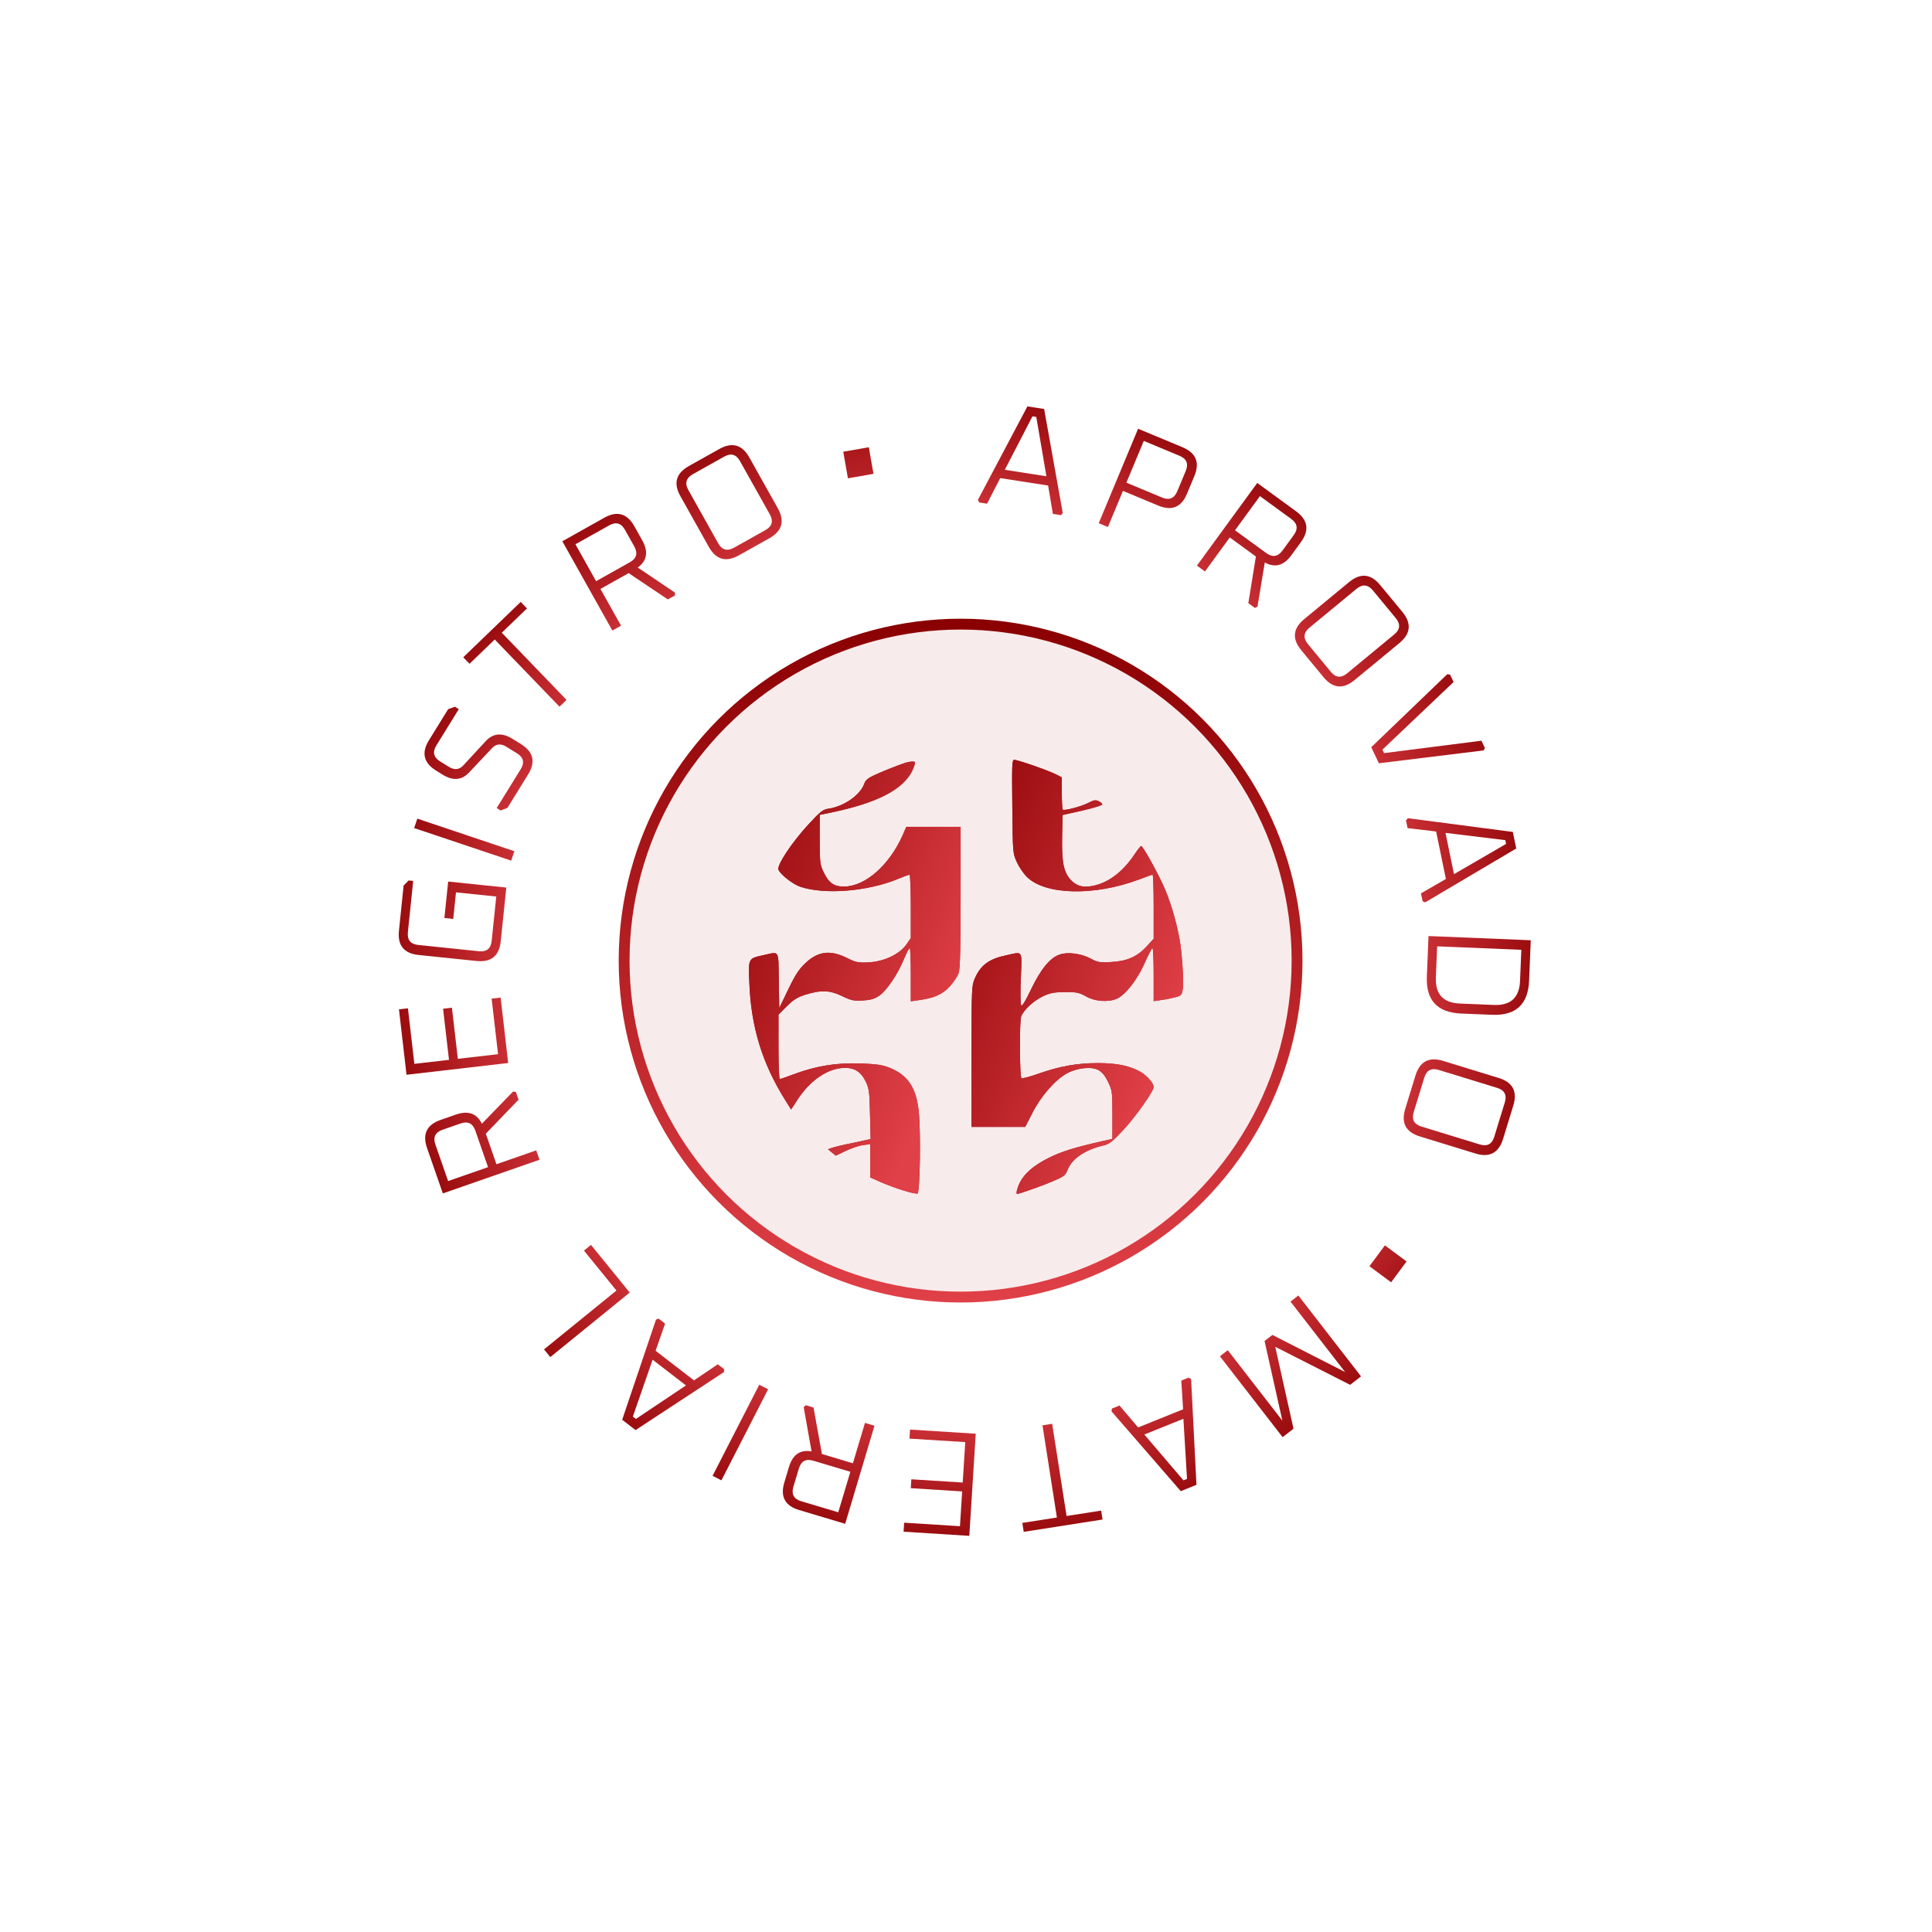 <svg width="178" height="178" viewBox="0 0 178 178" fill="none" xmlns="http://www.w3.org/2000/svg">
<g filter="url(#filter0_b_220_1070)">
<circle cx="88.741" cy="88.741" r="31.173" transform="rotate(43.401 88.741 88.741)" fill="#F5E3E3" fill-opacity="0.7"/>
</g>
<path d="M119.62 119.357L125.396 126.81L124.391 127.588L117.492 124.084L119.174 131.631L118.17 132.41L112.394 124.957L113.118 124.396L118.148 130.887L116.507 123.55L117.231 122.989L123.927 126.409L118.896 119.918L119.62 119.357Z" fill="url(#paint0_linear_220_1070)"/>
<path d="M109.741 127.069L110.232 136.801L108.788 137.384L102.403 130.028L102.448 129.774L103.145 129.493L104.858 131.513L109.002 129.842L108.835 127.198L109.519 126.922L109.741 127.069ZM109.03 130.715L105.431 132.166L109.034 136.386L109.363 136.253L109.03 130.715Z" fill="url(#paint1_linear_220_1070)"/>
<path d="M101.453 139.174L101.581 139.997L94.318 141.134L94.189 140.31L97.375 139.812L96.047 131.32L96.938 131.18L98.266 139.672L101.453 139.174Z" fill="url(#paint2_linear_220_1070)"/>
<path d="M89.898 132.092L89.305 141.502L83.249 141.12L83.302 140.289L88.444 140.613L88.646 137.408L83.913 137.109L83.965 136.291L88.697 136.59L88.932 132.866L83.79 132.542L83.843 131.71L89.898 132.092Z" fill="url(#paint3_linear_220_1070)"/>
<path d="M80.569 131.358L77.869 140.392L73.627 139.124C72.326 138.735 71.87 137.891 72.259 136.59L72.686 135.163C73.027 134.02 73.723 133.538 74.772 133.719L74.047 129.651L74.232 129.464L74.952 129.679L75.726 133.961L78.58 134.814L79.692 131.096L80.569 131.358ZM78.346 135.599L74.928 134.578C74.247 134.375 73.804 134.618 73.598 135.307L73.097 136.983C72.894 137.664 73.132 138.106 73.813 138.31L77.23 139.331L78.346 135.599Z" fill="url(#paint4_linear_220_1070)"/>
<path d="M70.769 127.998L66.466 136.388L65.651 135.97L69.954 127.58L70.769 127.998Z" fill="url(#paint5_linear_220_1070)"/>
<path d="M66.704 126.411L58.556 131.757L57.323 130.806L60.44 121.577L60.682 121.488L61.277 121.947L60.401 124.447L63.938 127.177L66.134 125.695L66.718 126.146L66.704 126.411ZM63.199 127.642L60.127 125.271L58.308 130.513L58.589 130.73L63.199 127.642Z" fill="url(#paint6_linear_220_1070)"/>
<path d="M58.018 119.086L50.7 125.032L50.123 124.321L56.794 118.901L53.804 115.221L54.451 114.695L58.018 119.086Z" fill="url(#paint7_linear_220_1070)"/>
<path d="M49.705 106.852L40.8 109.952L39.345 105.771C38.898 104.489 39.316 103.625 40.598 103.179L42.005 102.689C43.132 102.296 43.929 102.578 44.397 103.534L47.27 100.566L47.53 100.606L47.777 101.315L44.759 104.45L45.739 107.263L49.404 105.987L49.705 106.852ZM44.965 107.533L43.792 104.165C43.558 103.494 43.101 103.276 42.422 103.513L40.77 104.088C40.099 104.322 39.88 104.774 40.114 105.445L41.287 108.814L44.965 107.533Z" fill="url(#paint8_linear_220_1070)"/>
<path d="M46.821 97.937L37.454 99.02L36.757 92.993L37.585 92.898L38.177 98.015L41.367 97.646L40.822 92.936L41.637 92.842L42.182 97.552L45.888 97.124L45.296 92.006L46.124 91.91L46.821 97.937Z" fill="url(#paint9_linear_220_1070)"/>
<path d="M43.9 88.537L38.572 87.986C37.222 87.847 36.616 87.102 36.756 85.751L37.186 81.592L37.647 81.118L38.069 81.161L37.581 85.878C37.507 86.594 37.823 86.988 38.53 87.061L44.13 87.641C44.837 87.714 45.227 87.392 45.301 86.676L45.723 82.599L42.012 82.215L41.759 84.662L40.944 84.577L41.291 81.22L46.647 81.774L46.135 86.721C45.995 88.072 45.25 88.677 43.9 88.537Z" fill="url(#paint10_linear_220_1070)"/>
<path d="M47.097 79.292L38.158 76.292L38.449 75.424L47.388 78.424L47.097 79.292Z" fill="url(#paint11_linear_220_1070)"/>
<path d="M46.121 74.672L45.761 74.449L47.974 70.87C48.348 70.265 48.233 69.776 47.628 69.402L46.652 68.799C46.148 68.487 45.711 68.528 45.34 68.92L43.236 71.153C42.556 71.889 41.739 71.963 40.786 71.374L40.182 71C39.027 70.286 38.807 69.352 39.521 68.198L41.289 65.338L41.91 65.112L42.271 65.335L40.208 68.671C39.83 69.283 39.943 69.776 40.547 70.149L41.349 70.645C41.861 70.962 42.302 70.924 42.673 70.532L44.761 68.272C45.444 67.548 46.258 67.479 47.203 68.063L47.993 68.552C49.148 69.266 49.368 70.2 48.655 71.354L46.75 74.434L46.121 74.672Z" fill="url(#paint12_linear_220_1070)"/>
<path d="M43.26 61.157L42.681 60.557L47.975 55.455L48.553 56.055L46.231 58.293L52.196 64.482L51.547 65.108L45.582 58.919L43.26 61.157Z" fill="url(#paint13_linear_220_1070)"/>
<path d="M56.419 58.093L51.81 49.868L55.672 47.703C56.856 47.04 57.78 47.3 58.444 48.484L59.172 49.783C59.755 50.825 59.617 51.659 58.758 52.287L62.183 54.597L62.189 54.86L61.533 55.227L57.919 52.804L55.321 54.26L57.218 57.645L56.419 58.093ZM54.92 53.545L58.031 51.801C58.651 51.454 58.785 50.966 58.433 50.338L57.578 48.812C57.231 48.193 56.747 48.056 56.127 48.404L53.016 50.147L54.92 53.545Z" fill="url(#paint14_linear_220_1070)"/>
<path d="M65.305 50.384L62.686 45.711C62.022 44.527 62.283 43.603 63.467 42.939L66.268 41.369C67.452 40.706 68.376 40.966 69.04 42.15L71.659 46.823C72.322 48.007 72.062 48.931 70.878 49.595L68.076 51.164C66.892 51.828 65.968 51.568 65.305 50.384ZM66.17 50.055C66.518 50.675 67.005 50.809 67.633 50.457L70.518 48.841C71.138 48.493 71.274 48.01 70.927 47.39L68.174 42.478C67.827 41.859 67.343 41.722 66.723 42.07L63.839 43.686C63.211 44.038 63.07 44.524 63.418 45.144L66.17 50.055Z" fill="url(#paint15_linear_220_1070)"/>
<path d="M78.121 44.068L77.692 41.619L80.047 41.206L80.476 43.656L78.121 44.068Z" fill="url(#paint16_linear_220_1070)"/>
<path d="M90.098 46.053L94.658 37.441L96.198 37.68L97.916 47.268L97.747 47.463L97.004 47.348L96.567 44.735L92.151 44.049L90.942 46.406L90.213 46.292L90.098 46.053ZM92.575 43.285L96.409 43.881L95.475 38.412L95.124 38.357L92.575 43.285Z" fill="url(#paint17_linear_220_1070)"/>
<path d="M101.229 48.204L104.855 39.501L108.942 41.203C110.195 41.725 110.56 42.613 110.038 43.866L109.36 45.493C108.842 46.738 107.956 47.099 106.703 46.577L103.461 45.226L102.074 48.556L101.229 48.204ZM103.777 44.469L107.069 45.841C107.725 46.114 108.191 45.919 108.468 45.255L109.246 43.388C109.519 42.732 109.328 42.267 108.672 41.994L105.38 40.622L103.777 44.469Z" fill="url(#paint18_linear_220_1070)"/>
<path d="M110.275 52.113L115.833 44.496L119.409 47.106C120.506 47.906 120.654 48.855 119.854 49.951L118.976 51.154C118.273 52.118 117.457 52.34 116.528 51.821L115.854 55.897L115.618 56.012L115.011 55.569L115.709 51.274L113.302 49.518L111.015 52.653L110.275 52.113ZM113.786 48.856L116.667 50.958C117.241 51.377 117.74 51.295 118.164 50.714L119.195 49.301C119.614 48.727 119.536 48.23 118.962 47.812L116.081 45.709L113.786 48.856Z" fill="url(#paint19_linear_220_1070)"/>
<path d="M120.163 57.04L124.294 53.63C125.341 52.766 126.297 52.858 127.161 53.904L129.205 56.381C130.069 57.428 129.977 58.383 128.93 59.248L124.799 62.657C123.752 63.521 122.797 63.43 121.933 62.383L119.888 59.906C119.024 58.859 119.116 57.904 120.163 57.04ZM120.64 57.833C120.092 58.285 120.047 58.789 120.505 59.344L122.61 61.895C123.063 62.443 123.563 62.49 124.111 62.038L128.453 58.454C129.001 58.002 129.049 57.502 128.597 56.954L126.492 54.403C126.033 53.848 125.53 53.797 124.982 54.249L120.64 57.833Z" fill="url(#paint20_linear_220_1070)"/>
<path d="M133.34 62.115L133.602 62.157L133.924 62.836L127.366 69.065L127.518 69.386L136.49 68.244L136.813 68.923L136.674 69.14L127.04 70.323L126.337 68.842L133.34 62.115Z" fill="url(#paint21_linear_220_1070)"/>
<path d="M129.719 75.383L139.381 76.648L139.695 78.174L131.311 83.133L131.07 83.043L130.918 82.307L133.213 80.984L132.314 76.608L129.683 76.297L129.535 75.574L129.719 75.383ZM133.178 76.737L133.959 80.538L138.757 77.753L138.686 77.405L133.178 76.737Z" fill="url(#paint22_linear_220_1070)"/>
<path d="M131.613 86.24L141.034 86.628L140.88 90.355C140.79 92.54 139.649 93.587 137.455 93.496L134.615 93.38C132.421 93.289 131.369 92.152 131.459 89.967L131.613 86.24ZM132.408 87.189L132.29 90.056C132.227 91.594 132.964 92.395 134.502 92.459L137.643 92.588C139.181 92.651 139.982 91.914 140.045 90.376L140.163 87.508L132.408 87.189Z" fill="url(#paint23_linear_220_1070)"/>
<path d="M132.954 97.742L138.075 99.314C139.373 99.712 139.823 100.56 139.424 101.858L138.482 104.927C138.084 106.225 137.236 106.675 135.938 106.277L130.817 104.705C129.52 104.306 129.07 103.458 129.468 102.161L130.41 99.091C130.809 97.793 131.657 97.344 132.954 97.742ZM132.555 98.577C131.876 98.368 131.43 98.608 131.219 99.296L130.249 102.458C130.04 103.137 130.276 103.581 130.955 103.789L136.337 105.441C137.017 105.65 137.461 105.414 137.669 104.735L138.639 101.574C138.851 100.886 138.617 100.437 137.937 100.229L132.555 98.577Z" fill="url(#paint24_linear_220_1070)"/>
<path d="M127.594 114.739L129.591 116.22L128.167 118.141L126.169 116.66L127.594 114.739Z" fill="url(#paint25_linear_220_1070)"/>
<g filter="url(#filter1_d_220_1070)">
<path d="M93.267 74.297C93.31 78.591 93.31 78.606 93.683 79.429C93.884 79.871 94.3 80.488 94.601 80.782C96.293 82.474 100.811 82.576 104.942 81.032C105.573 80.782 106.133 80.591 106.19 80.591C106.247 80.591 106.29 81.915 106.29 83.532L106.29 86.488L105.645 87.194C104.77 88.15 103.823 88.562 102.346 88.635C101.313 88.694 101.127 88.665 100.481 88.312C99.621 87.856 98.373 87.679 97.627 87.944C96.752 88.238 95.892 89.282 95.002 91.135C94.457 92.282 94.156 92.753 94.084 92.621C94.013 92.518 93.998 91.385 94.056 90.106C94.156 87.459 94.285 87.665 92.679 88.018C91.13 88.341 90.341 88.929 89.81 90.15C89.523 90.782 89.509 91.091 89.509 97.312L89.509 103.826L91.99 103.826L94.457 103.826L95.103 102.562C95.863 101.047 97.197 99.503 98.258 98.915C98.732 98.65 99.305 98.474 99.865 98.415C101.055 98.312 101.571 98.606 102.102 99.694C102.475 100.488 102.489 100.621 102.489 102.724L102.489 104.929L101.629 105.121C98.932 105.738 97.799 106.091 96.623 106.679C95.218 107.385 94.386 108.106 93.941 108.988C93.712 109.474 93.582 110.003 93.712 110.003C93.898 110.003 96.135 109.209 97.01 108.826C98.014 108.4 98.158 108.297 98.359 107.782C98.746 106.768 99.951 105.944 101.6 105.547C102.203 105.415 102.446 105.224 103.493 104.106C104.641 102.871 106.29 100.532 106.29 100.15C106.29 99.812 105.702 99.121 105.1 98.768C104.153 98.209 102.905 97.944 101.184 97.944C99.248 97.944 97.684 98.224 95.734 98.9C94.916 99.194 94.171 99.385 94.113 99.341C93.941 99.238 93.912 94.121 94.084 93.65C94.3 93.062 95.218 92.209 96.078 91.797C96.752 91.474 97.111 91.415 98.115 91.4C99.176 91.4 99.42 91.444 100.051 91.797C100.869 92.268 102.088 92.356 102.891 92.018C103.68 91.665 104.741 90.326 105.444 88.768C105.788 87.988 106.118 87.356 106.176 87.356C106.247 87.356 106.29 88.459 106.29 89.797L106.29 92.238L106.979 92.135C107.352 92.091 107.925 91.974 108.255 91.885C108.8 91.753 108.872 91.679 108.958 91.224C109.087 90.532 108.915 87.768 108.657 86.429C108.327 84.679 107.753 82.797 107.137 81.488C106.491 80.091 105.286 77.944 105.143 77.944C105.086 77.944 104.799 78.297 104.512 78.738C103.422 80.356 102.102 81.341 100.668 81.621C99.764 81.797 99.176 81.635 98.645 81.062C98 80.356 97.814 79.444 97.857 77.135L97.9 75.091L98.473 74.959C100.295 74.576 101.557 74.224 101.557 74.106C101.557 74.032 101.399 73.9 101.213 73.812C100.955 73.679 100.768 73.709 100.295 73.959C99.65 74.297 98.043 74.724 97.914 74.591C97.871 74.547 97.828 73.871 97.828 73.076L97.828 71.621L97.283 71.341C96.638 71.003 93.769 70.003 93.439 70.003C93.238 70.003 93.224 70.488 93.267 74.297Z" fill="url(#paint26_linear_220_1070)"/>
<path d="M93.267 74.297C93.31 78.591 93.31 78.606 93.683 79.429C93.884 79.871 94.3 80.488 94.601 80.782C96.293 82.474 100.811 82.576 104.942 81.032C105.573 80.782 106.133 80.591 106.19 80.591C106.247 80.591 106.29 81.915 106.29 83.532L106.29 86.488L105.645 87.194C104.77 88.15 103.823 88.562 102.346 88.635C101.313 88.694 101.127 88.665 100.481 88.312C99.621 87.856 98.373 87.679 97.627 87.944C96.752 88.238 95.892 89.282 95.002 91.135C94.457 92.282 94.156 92.753 94.084 92.621C94.013 92.518 93.998 91.385 94.056 90.106C94.156 87.459 94.285 87.665 92.679 88.018C91.13 88.341 90.341 88.929 89.81 90.15C89.523 90.782 89.509 91.091 89.509 97.312L89.509 103.826L91.99 103.826L94.457 103.826L95.103 102.562C95.863 101.047 97.197 99.503 98.258 98.915C98.732 98.65 99.305 98.474 99.865 98.415C101.055 98.312 101.571 98.606 102.102 99.694C102.475 100.488 102.489 100.621 102.489 102.724L102.489 104.929L101.629 105.121C98.932 105.738 97.799 106.091 96.623 106.679C95.218 107.385 94.386 108.106 93.941 108.988C93.712 109.474 93.582 110.003 93.712 110.003C93.898 110.003 96.135 109.209 97.01 108.826C98.014 108.4 98.158 108.297 98.359 107.782C98.746 106.768 99.951 105.944 101.6 105.547C102.203 105.415 102.446 105.224 103.493 104.106C104.641 102.871 106.29 100.532 106.29 100.15C106.29 99.812 105.702 99.121 105.1 98.768C104.153 98.209 102.905 97.944 101.184 97.944C99.248 97.944 97.684 98.224 95.734 98.9C94.916 99.194 94.171 99.385 94.113 99.341C93.941 99.238 93.912 94.121 94.084 93.65C94.3 93.062 95.218 92.209 96.078 91.797C96.752 91.474 97.111 91.415 98.115 91.4C99.176 91.4 99.42 91.444 100.051 91.797C100.869 92.268 102.088 92.356 102.891 92.018C103.68 91.665 104.741 90.326 105.444 88.768C105.788 87.988 106.118 87.356 106.176 87.356C106.247 87.356 106.29 88.459 106.29 89.797L106.29 92.238L106.979 92.135C107.352 92.091 107.925 91.974 108.255 91.885C108.8 91.753 108.872 91.679 108.958 91.224C109.087 90.532 108.915 87.768 108.657 86.429C108.327 84.679 107.753 82.797 107.137 81.488C106.491 80.091 105.286 77.944 105.143 77.944C105.086 77.944 104.799 78.297 104.512 78.738C103.422 80.356 102.102 81.341 100.668 81.621C99.764 81.797 99.176 81.635 98.645 81.062C98 80.356 97.814 79.444 97.857 77.135L97.9 75.091L98.473 74.959C100.295 74.576 101.557 74.224 101.557 74.106C101.557 74.032 101.399 73.9 101.213 73.812C100.955 73.679 100.768 73.709 100.295 73.959C99.65 74.297 98.043 74.724 97.914 74.591C97.871 74.547 97.828 73.871 97.828 73.076L97.828 71.621L97.283 71.341C96.638 71.003 93.769 70.003 93.439 70.003C93.238 70.003 93.224 70.488 93.267 74.297Z" fill="url(#paint27_linear_220_1070)"/>
<path d="M83.27 70.326C82.524 70.576 81.29 71.076 80.53 71.429C80 71.665 79.741 71.885 79.641 72.165C79.297 73.223 77.791 74.282 76.356 74.503C75.811 74.576 75.596 74.753 74.535 75.9C72.957 77.591 71.523 79.767 71.724 80.15C71.982 80.635 73.043 81.459 73.717 81.694C75.969 82.459 79.971 82.135 82.782 80.959C83.27 80.753 83.729 80.591 83.8 80.591C83.858 80.591 83.915 81.9 83.915 83.503L83.915 86.429L83.499 87.032C82.854 87.929 81.448 88.591 80.028 88.665C79.039 88.709 78.838 88.665 78.02 88.253C76.514 87.503 75.381 87.635 74.234 88.709C73.617 89.282 73.287 89.782 72.627 91.15L71.795 92.87L71.752 90.326C71.709 87.444 71.853 87.665 70.332 88.003C68.927 88.311 68.941 88.267 69.041 90.591C69.199 94.635 70.232 97.988 72.355 101.37L72.885 102.223L73.459 101.341C74.65 99.503 76.313 98.385 77.862 98.385C78.766 98.385 79.354 98.782 79.77 99.665C80.071 100.297 80.114 100.606 80.157 102.664L80.215 104.944L78.594 105.297C77.69 105.473 76.801 105.694 76.615 105.767L76.285 105.885L76.643 106.179L77.002 106.473L77.92 106.032C78.422 105.797 79.139 105.547 79.512 105.503L80.186 105.4L80.186 106.944L80.186 108.488L81.233 108.944C82.567 109.517 84.302 110.047 84.532 109.959C84.761 109.87 84.847 104.341 84.647 102.414C84.417 100.194 83.643 99.047 81.907 98.356C81.276 98.106 80.717 98.032 79.182 97.973C76.973 97.915 75.195 98.209 73.129 98.973C72.484 99.223 71.91 99.415 71.838 99.415C71.781 99.415 71.724 98.076 71.724 96.444L71.724 93.473L72.498 92.709C73.115 92.091 73.474 91.87 74.234 91.635C75.625 91.194 76.471 91.223 77.604 91.782C78.422 92.179 78.666 92.223 79.483 92.179C80.215 92.135 80.573 92.032 81.004 91.738C81.678 91.282 82.71 89.767 83.284 88.356C83.514 87.811 83.743 87.356 83.815 87.356C83.872 87.356 83.915 88.459 83.915 89.797L83.915 92.253L84.618 92.15C86.052 91.959 86.798 91.635 87.487 90.9C87.874 90.488 88.232 89.944 88.333 89.606C88.462 89.179 88.505 87.165 88.505 82.591L88.505 76.179L86.009 76.179L83.499 76.179L83.155 76.973C81.921 79.723 79.727 81.65 77.805 81.679C76.844 81.694 76.371 81.37 75.883 80.356C75.553 79.679 75.525 79.488 75.525 77.356L75.525 75.076L76.744 74.826C81.29 73.856 83.657 72.488 84.259 70.473C84.346 70.209 84.317 70.15 84.03 70.165C83.844 70.165 83.514 70.238 83.27 70.326Z" fill="url(#paint28_linear_220_1070)"/>
<path d="M83.27 70.326C82.524 70.576 81.29 71.076 80.53 71.429C80 71.665 79.741 71.885 79.641 72.165C79.297 73.223 77.791 74.282 76.356 74.503C75.811 74.576 75.596 74.753 74.535 75.9C72.957 77.591 71.523 79.767 71.724 80.15C71.982 80.635 73.043 81.459 73.717 81.694C75.969 82.459 79.971 82.135 82.782 80.959C83.27 80.753 83.729 80.591 83.8 80.591C83.858 80.591 83.915 81.9 83.915 83.503L83.915 86.429L83.499 87.032C82.854 87.929 81.448 88.591 80.028 88.665C79.039 88.709 78.838 88.665 78.02 88.253C76.514 87.503 75.381 87.635 74.234 88.709C73.617 89.282 73.287 89.782 72.627 91.15L71.795 92.87L71.752 90.326C71.709 87.444 71.853 87.665 70.332 88.003C68.927 88.311 68.941 88.267 69.041 90.591C69.199 94.635 70.232 97.988 72.355 101.37L72.885 102.223L73.459 101.341C74.65 99.503 76.313 98.385 77.862 98.385C78.766 98.385 79.354 98.782 79.77 99.665C80.071 100.297 80.114 100.606 80.157 102.664L80.215 104.944L78.594 105.297C77.69 105.473 76.801 105.694 76.615 105.767L76.285 105.885L76.643 106.179L77.002 106.473L77.92 106.032C78.422 105.797 79.139 105.547 79.512 105.503L80.186 105.4L80.186 106.944L80.186 108.488L81.233 108.944C82.567 109.517 84.302 110.047 84.532 109.959C84.761 109.87 84.847 104.341 84.647 102.414C84.417 100.194 83.643 99.047 81.907 98.356C81.276 98.106 80.717 98.032 79.182 97.973C76.973 97.915 75.195 98.209 73.129 98.973C72.484 99.223 71.91 99.415 71.838 99.415C71.781 99.415 71.724 98.076 71.724 96.444L71.724 93.473L72.498 92.709C73.115 92.091 73.474 91.87 74.234 91.635C75.625 91.194 76.471 91.223 77.604 91.782C78.422 92.179 78.666 92.223 79.483 92.179C80.215 92.135 80.573 92.032 81.004 91.738C81.678 91.282 82.71 89.767 83.284 88.356C83.514 87.811 83.743 87.356 83.815 87.356C83.872 87.356 83.915 88.459 83.915 89.797L83.915 92.253L84.618 92.15C86.052 91.959 86.798 91.635 87.487 90.9C87.874 90.488 88.232 89.944 88.333 89.606C88.462 89.179 88.505 87.165 88.505 82.591L88.505 76.179L86.009 76.179L83.499 76.179L83.155 76.973C81.921 79.723 79.727 81.65 77.805 81.679C76.844 81.694 76.371 81.37 75.883 80.356C75.553 79.679 75.525 79.488 75.525 77.356L75.525 75.076L76.744 74.826C81.29 73.856 83.657 72.488 84.259 70.473C84.346 70.209 84.317 70.15 84.03 70.165C83.844 70.165 83.514 70.238 83.27 70.326Z" fill="url(#paint29_linear_220_1070)"/>
</g>
<circle cx="88.502" cy="88.503" r="31" stroke="url(#paint30_linear_220_1070)"/>
<defs>
<filter id="filter0_b_220_1070" x="37.07" y="37.07" width="103.342" height="103.342" filterUnits="userSpaceOnUse" color-interpolation-filters="sRGB">
<feFlood flood-opacity="0" result="BackgroundImageFix"/>
<feGaussianBlur in="BackgroundImageFix" stdDeviation="10.249"/>
<feComposite in2="SourceAlpha" operator="in" result="effect1_backgroundBlur_220_1070"/>
<feBlend mode="normal" in="SourceGraphic" in2="effect1_backgroundBlur_220_1070" result="shape"/>
</filter>
<filter id="filter1_d_220_1070" x="65.002" y="66.003" width="48" height="48" filterUnits="userSpaceOnUse" color-interpolation-filters="sRGB">
<feFlood flood-opacity="0" result="BackgroundImageFix"/>
<feColorMatrix in="SourceAlpha" type="matrix" values="0 0 0 0 0 0 0 0 0 0 0 0 0 0 0 0 0 0 127 0" result="hardAlpha"/>
<feOffset/>
<feGaussianBlur stdDeviation="2"/>
<feComposite in2="hardAlpha" operator="out"/>
<feColorMatrix type="matrix" values="0 0 0 0 0 0 0 0 0 0 0 0 0 0 0 0 0 0 0.25 0"/>
<feBlend mode="normal" in2="BackgroundImageFix" result="effect1_dropShadow_220_1070"/>
<feBlend mode="normal" in="SourceGraphic" in2="effect1_dropShadow_220_1070" result="shape"/>
</filter>
<linearGradient id="paint0_linear_220_1070" x1="123.834" y1="132.538" x2="112.808" y2="118.31" gradientUnits="userSpaceOnUse">
<stop stop-color="#8A0002"/>
<stop offset="1" stop-color="#E04047"/>
</linearGradient>
<linearGradient id="paint1_linear_220_1070" x1="110.601" y1="140.503" x2="103.869" y2="123.81" gradientUnits="userSpaceOnUse">
<stop stop-color="#8A0002"/>
<stop offset="1" stop-color="#E04047"/>
</linearGradient>
<linearGradient id="paint2_linear_220_1070" x1="98.012" y1="144.17" x2="95.229" y2="126.387" gradientUnits="userSpaceOnUse">
<stop stop-color="#8A0002"/>
<stop offset="1" stop-color="#E04047"/>
</linearGradient>
<linearGradient id="paint3_linear_220_1070" x1="85.844" y1="144.862" x2="86.977" y2="126.898" gradientUnits="userSpaceOnUse">
<stop stop-color="#8A0002"/>
<stop offset="1" stop-color="#E04047"/>
</linearGradient>
<linearGradient id="paint4_linear_220_1070" x1="73.739" y1="142.885" x2="78.893" y2="125.638" gradientUnits="userSpaceOnUse">
<stop stop-color="#8A0002"/>
<stop offset="1" stop-color="#E04047"/>
</linearGradient>
<linearGradient id="paint5_linear_220_1070" x1="64.175" y1="139.226" x2="72.39" y2="123.21" gradientUnits="userSpaceOnUse">
<stop stop-color="#8A0002"/>
<stop offset="1" stop-color="#E04047"/>
</linearGradient>
<linearGradient id="paint6_linear_220_1070" x1="55.549" y1="133.948" x2="66.546" y2="119.697" gradientUnits="userSpaceOnUse">
<stop stop-color="#8A0002"/>
<stop offset="1" stop-color="#E04047"/>
</linearGradient>
<linearGradient id="paint7_linear_220_1070" x1="46.199" y1="125.155" x2="60.169" y2="113.804" gradientUnits="userSpaceOnUse">
<stop stop-color="#8A0002"/>
<stop offset="1" stop-color="#E04047"/>
</linearGradient>
<linearGradient id="paint8_linear_220_1070" x1="36.362" y1="108.064" x2="53.361" y2="102.145" gradientUnits="userSpaceOnUse">
<stop stop-color="#8A0002"/>
<stop offset="1" stop-color="#E04047"/>
</linearGradient>
<linearGradient id="paint9_linear_220_1070" x1="33.534" y1="96.21" x2="51.415" y2="94.141" gradientUnits="userSpaceOnUse">
<stop stop-color="#8A0002"/>
<stop offset="1" stop-color="#E04047"/>
</linearGradient>
<linearGradient id="paint10_linear_220_1070" x1="33.393" y1="83.55" x2="51.298" y2="85.402" gradientUnits="userSpaceOnUse">
<stop stop-color="#8A0002"/>
<stop offset="1" stop-color="#E04047"/>
</linearGradient>
<linearGradient id="paint11_linear_220_1070" x1="35.009" y1="74.452" x2="52.073" y2="80.179" gradientUnits="userSpaceOnUse">
<stop stop-color="#8A0002"/>
<stop offset="1" stop-color="#E04047"/>
</linearGradient>
<linearGradient id="paint12_linear_220_1070" x1="37.071" y1="65.37" x2="52.381" y2="74.835" gradientUnits="userSpaceOnUse">
<stop stop-color="#8A0002"/>
<stop offset="1" stop-color="#E04047"/>
</linearGradient>
<linearGradient id="paint13_linear_220_1070" x1="43.207" y1="55.09" x2="55.699" y2="68.05" gradientUnits="userSpaceOnUse">
<stop stop-color="#8A0002"/>
<stop offset="1" stop-color="#E04047"/>
</linearGradient>
<linearGradient id="paint14_linear_220_1070" x1="52.893" y1="45.167" x2="61.693" y2="60.87" gradientUnits="userSpaceOnUse">
<stop stop-color="#8A0002"/>
<stop offset="1" stop-color="#E04047"/>
</linearGradient>
<linearGradient id="paint15_linear_220_1070" x1="63.329" y1="38.923" x2="72.129" y2="54.625" gradientUnits="userSpaceOnUse">
<stop stop-color="#8A0002"/>
<stop offset="1" stop-color="#E04047"/>
</linearGradient>
<linearGradient id="paint16_linear_220_1070" x1="77.736" y1="34.67" x2="80.842" y2="52.4" gradientUnits="userSpaceOnUse">
<stop stop-color="#8A0002"/>
<stop offset="1" stop-color="#E04047"/>
</linearGradient>
<linearGradient id="paint17_linear_220_1070" x1="96.237" y1="34.072" x2="93.473" y2="51.859" gradientUnits="userSpaceOnUse">
<stop stop-color="#8A0002"/>
<stop offset="1" stop-color="#E04047"/>
</linearGradient>
<linearGradient id="paint18_linear_220_1070" x1="109.222" y1="37.451" x2="102.299" y2="54.067" gradientUnits="userSpaceOnUse">
<stop stop-color="#8A0002"/>
<stop offset="1" stop-color="#E04047"/>
</linearGradient>
<linearGradient id="paint19_linear_220_1070" x1="120.557" y1="43.523" x2="109.948" y2="58.064" gradientUnits="userSpaceOnUse">
<stop stop-color="#8A0002"/>
<stop offset="1" stop-color="#E04047"/>
</linearGradient>
<linearGradient id="paint20_linear_220_1070" x1="131.088" y1="53.053" x2="117.206" y2="64.51" gradientUnits="userSpaceOnUse">
<stop stop-color="#8A0002"/>
<stop offset="1" stop-color="#E04047"/>
</linearGradient>
<linearGradient id="paint21_linear_220_1070" x1="138.576" y1="64.309" x2="122.314" y2="72.026" gradientUnits="userSpaceOnUse">
<stop stop-color="#8A0002"/>
<stop offset="1" stop-color="#E04047"/>
</linearGradient>
<linearGradient id="paint22_linear_220_1070" x1="143.089" y1="76.95" x2="125.458" y2="80.574" gradientUnits="userSpaceOnUse">
<stop stop-color="#8A0002"/>
<stop offset="1" stop-color="#E04047"/>
</linearGradient>
<linearGradient id="paint23_linear_220_1070" x1="144.448" y1="90.514" x2="126.463" y2="89.774" gradientUnits="userSpaceOnUse">
<stop stop-color="#8A0002"/>
<stop offset="1" stop-color="#E04047"/>
</linearGradient>
<linearGradient id="paint24_linear_220_1070" x1="142.297" y1="104.668" x2="125.09" y2="99.386" gradientUnits="userSpaceOnUse">
<stop stop-color="#8A0002"/>
<stop offset="1" stop-color="#E04047"/>
</linearGradient>
<linearGradient id="paint25_linear_220_1070" x1="134.343" y1="121.291" x2="119.884" y2="110.57" gradientUnits="userSpaceOnUse">
<stop stop-color="#8A0002"/>
<stop offset="1" stop-color="#E04047"/>
</linearGradient>
<linearGradient id="paint26_linear_220_1070" x1="125.011" y1="27.146" x2="40.271" y2="93.111" gradientUnits="userSpaceOnUse">
<stop stop-color="#E04047"/>
<stop offset="1" stop-color="#8A0002"/>
</linearGradient>
<linearGradient id="paint27_linear_220_1070" x1="89.509" y1="62.044" x2="116.888" y2="72.654" gradientUnits="userSpaceOnUse">
<stop stop-color="#8A0002"/>
<stop offset="1" stop-color="#E04047"/>
</linearGradient>
<linearGradient id="paint28_linear_220_1070" x1="104.522" y1="27.513" x2="20.084" y2="93.598" gradientUnits="userSpaceOnUse">
<stop stop-color="#E04047"/>
<stop offset="1" stop-color="#8A0002"/>
</linearGradient>
<linearGradient id="paint29_linear_220_1070" x1="69.002" y1="62.242" x2="96.356" y2="72.9" gradientUnits="userSpaceOnUse">
<stop stop-color="#8A0002"/>
<stop offset="1" stop-color="#E04047"/>
</linearGradient>
<linearGradient id="paint30_linear_220_1070" x1="88.502" y1="57.003" x2="88.502" y2="120.003" gradientUnits="userSpaceOnUse">
<stop stop-color="#8A0002"/>
<stop offset="1" stop-color="#E04047"/>
</linearGradient>
</defs>
</svg>
